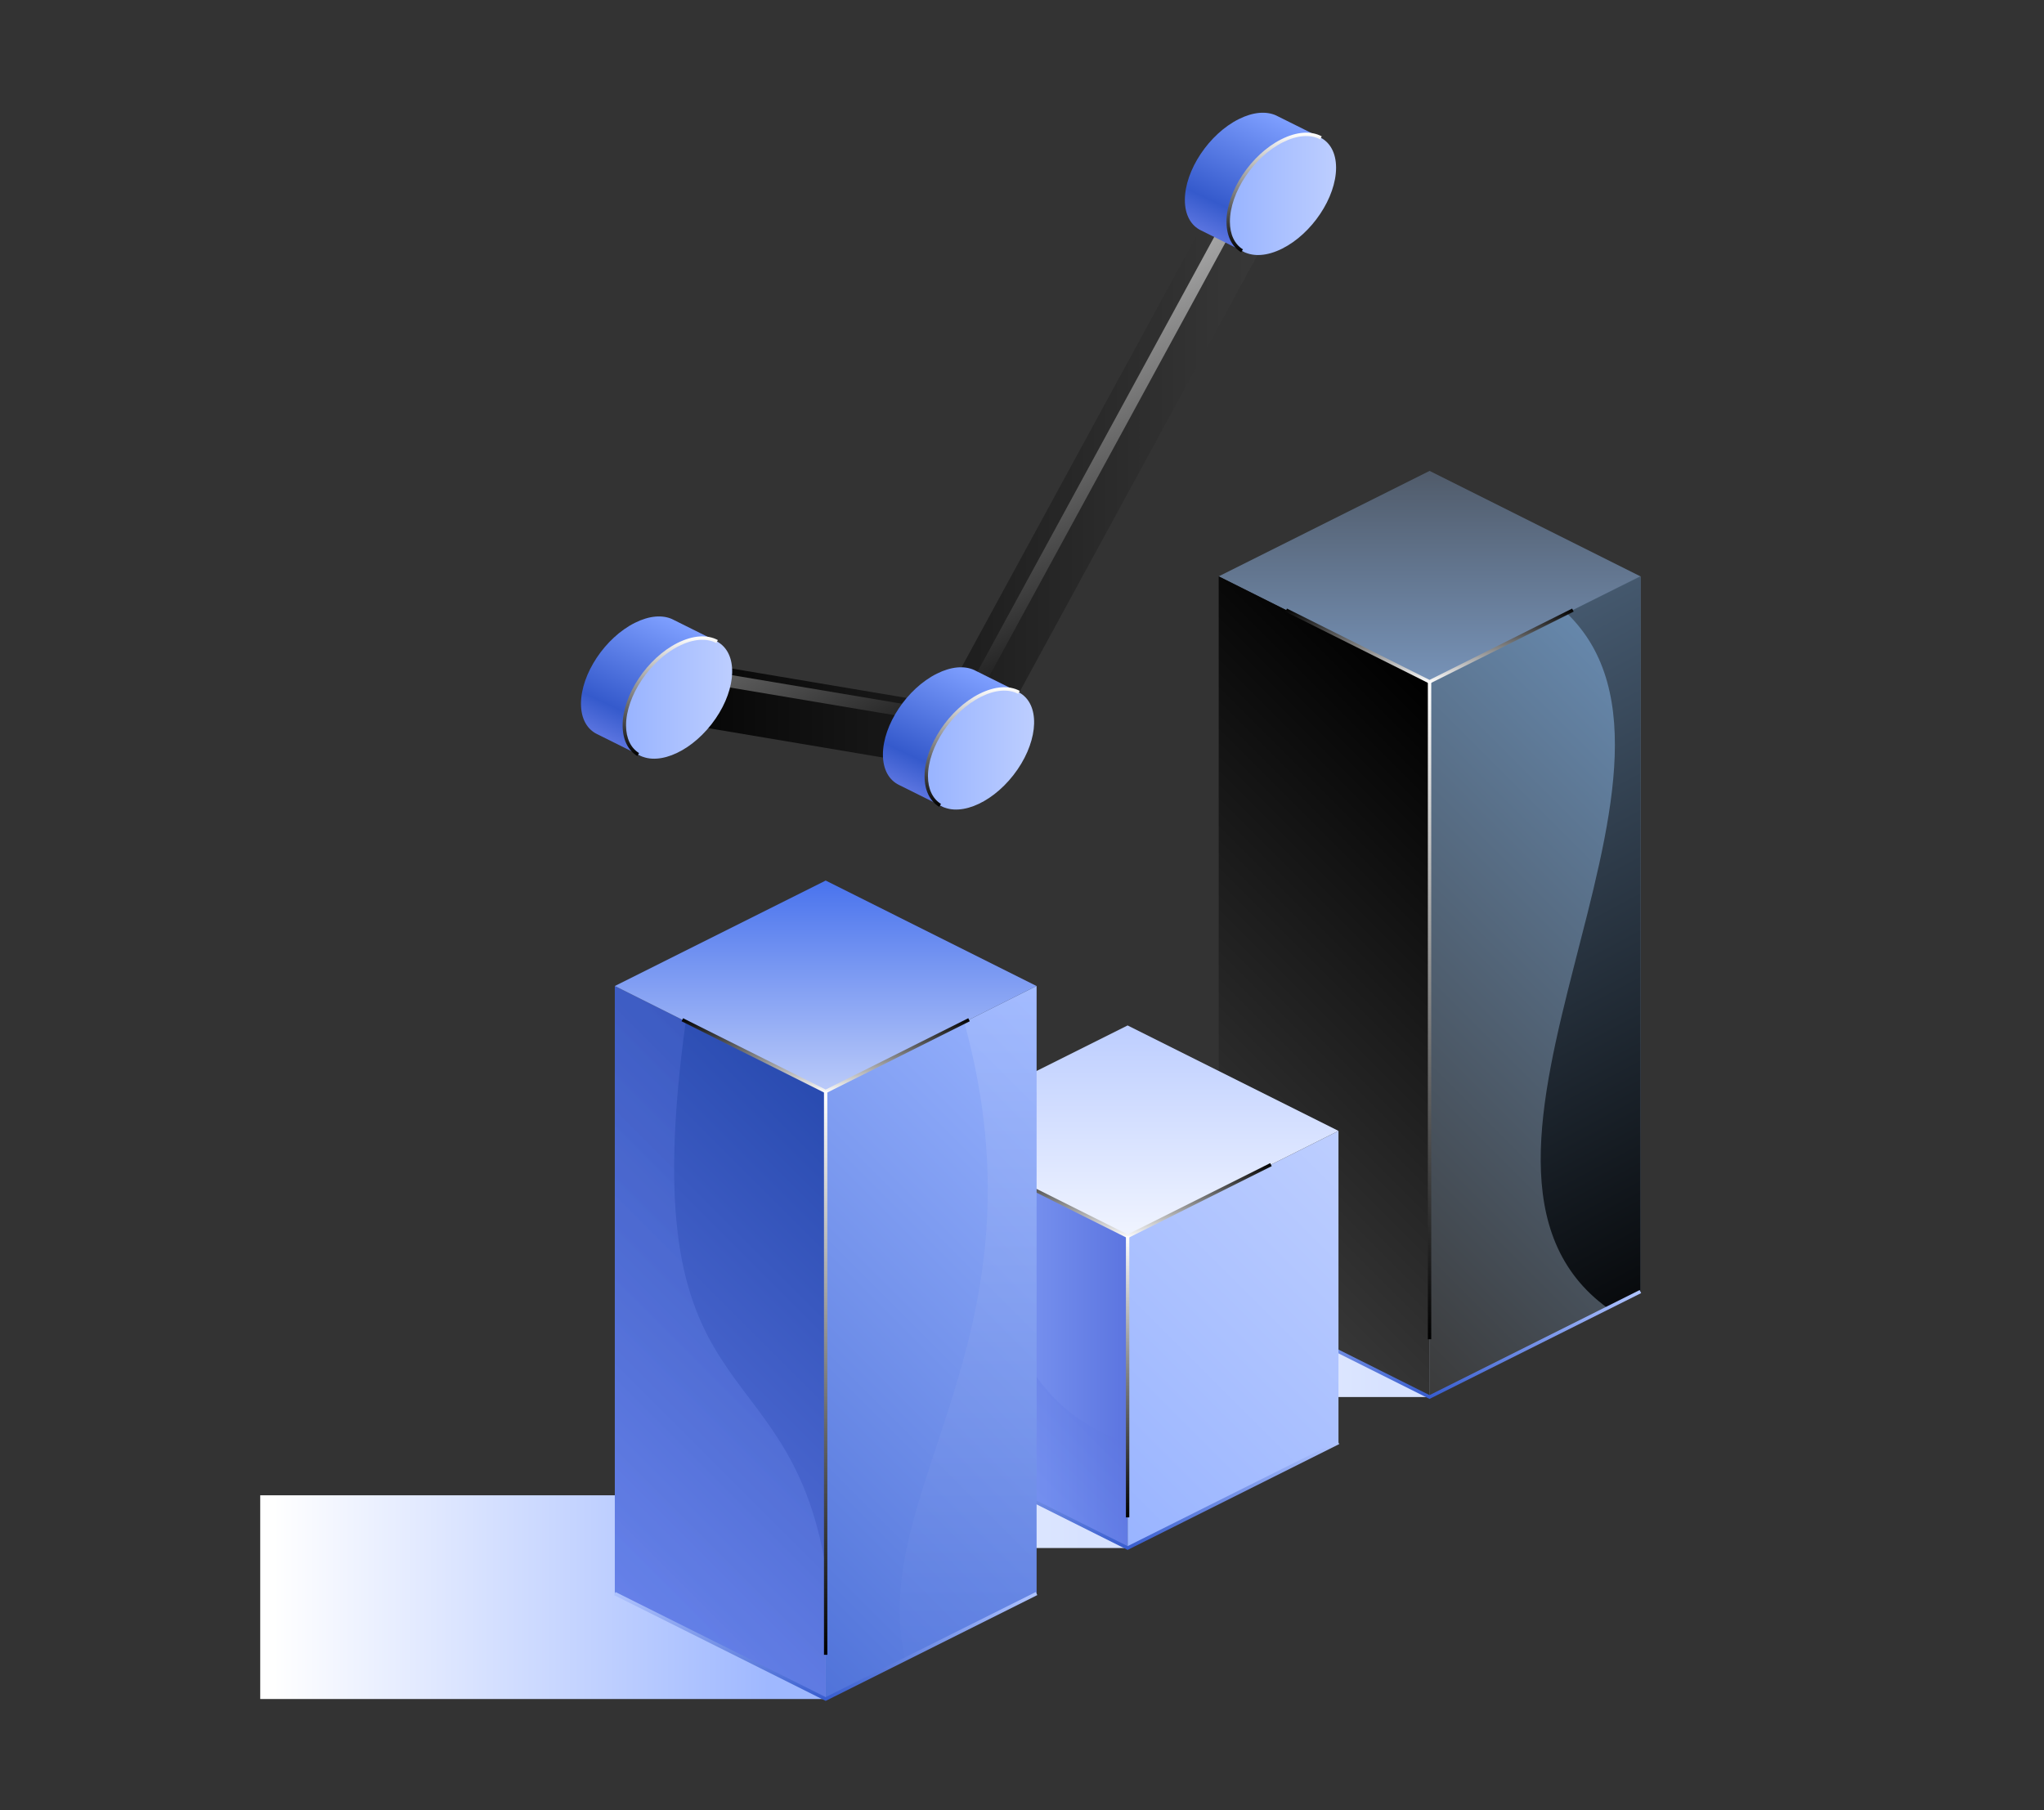 <?xml version="1.0" encoding="UTF-8"?>
<svg xmlns="http://www.w3.org/2000/svg" xmlns:xlink="http://www.w3.org/1999/xlink" viewBox="0 0 901.22 798.26">
  <rect x="0" y="0" width="901.22" height="798.26" fill="#333333" stroke="none"/>
  <defs>
    <style>
      .cls-1 {
        fill: url(#linear-gradient-12);
      }

      .cls-1, .cls-2, .cls-3, .cls-4, .cls-5, .cls-6, .cls-7, .cls-8, .cls-9, .cls-10, .cls-11, .cls-12, .cls-13, .cls-14, .cls-15, .cls-16, .cls-17, .cls-18, .cls-19, .cls-20, .cls-21, .cls-22, .cls-23, .cls-24, .cls-25, .cls-26, .cls-27, .cls-28, .cls-29, .cls-30, .cls-31, .cls-32, .cls-33, .cls-34, .cls-35, .cls-36 {
        stroke-width: 0px;
      }

      .cls-2 {
        fill: url(#linear-gradient-17);
      }

      .cls-3 {
        fill: url(#linear-gradient-33);
      }

      .cls-4 {
        fill: url(#linear-gradient-21);
      }

      .cls-37 {
        isolation: isolate;
      }

      .cls-5 {
        fill: url(#linear-gradient-15);
      }

      .cls-6 {
        fill: url(#linear-gradient-6);
      }

      .cls-6, .cls-38, .cls-24, .cls-30 {
        mix-blend-mode: screen;
      }

      .cls-7 {
        fill: url(#linear-gradient-5);
      }

      .cls-8 {
        fill: url(#linear-gradient-31);
      }

      .cls-9 {
        fill: url(#linear-gradient-34);
      }

      .cls-10 {
        fill: url(#linear-gradient-13);
      }

      .cls-11 {
        fill: url(#linear-gradient-23);
      }

      .cls-12 {
        fill: url(#linear-gradient-32);
      }

      .cls-12, .cls-20, .cls-29, .cls-32, .cls-34, .cls-39 {
        mix-blend-mode: multiply;
      }

      .cls-12, .cls-29 {
        opacity: .3;
      }

      .cls-13 {
        fill: url(#linear-gradient-25);
      }

      .cls-14 {
        fill: url(#linear-gradient-16);
      }

      .cls-15 {
        fill: url(#linear-gradient-22);
      }

      .cls-16 {
        fill: url(#linear-gradient-35);
      }

      .cls-17 {
        fill: url(#linear-gradient-20);
      }

      .cls-18 {
        fill: url(#linear-gradient-14);
      }

      .cls-19 {
        fill: url(#linear-gradient-7);
      }

      .cls-20 {
        fill: url(#linear-gradient);
      }

      .cls-21 {
        fill: url(#linear-gradient-9);
      }

      .cls-22 {
        fill: url(#linear-gradient-27);
      }

      .cls-23 {
        fill: url(#linear-gradient-36);
      }

      .cls-24 {
        fill: url(#linear-gradient-19);
      }

      .cls-25 {
        fill: url(#linear-gradient-8);
      }

      .cls-26 {
        fill: url(#linear-gradient-24);
      }

      .cls-27 {
        fill: url(#linear-gradient-26);
      }

      .cls-28 {
        fill: url(#linear-gradient-18);
      }

      .cls-29 {
        fill: url(#linear-gradient-11);
      }

      .cls-30 {
        fill: url(#linear-gradient-30);
        opacity: .5;
      }

      .cls-31 {
        fill: url(#linear-gradient-29);
      }

      .cls-32 {
        fill: url(#linear-gradient-2);
      }

      .cls-33 {
        fill: url(#linear-gradient-28);
      }

      .cls-34 {
        fill: url(#linear-gradient-3);
      }

      .cls-35 {
        fill: url(#linear-gradient-10);
      }

      .cls-36 {
        fill: url(#linear-gradient-4);
      }
    </style>
    <linearGradient id="linear-gradient" x1="477.72" y1="659.35" x2="307.73" y2="659.35" gradientUnits="userSpaceOnUse">
      <stop offset="0" stop-color="#d7e2ff"/>
      <stop offset="1" stop-color="#fff"/>
    </linearGradient>
    <linearGradient id="linear-gradient-2" x1="339.04" y1="704.26" x2="120.58" y2="704.26" gradientUnits="userSpaceOnUse">
      <stop offset="0" stop-color="#9fb8ff"/>
      <stop offset="1" stop-color="#fff"/>
    </linearGradient>
    <linearGradient id="linear-gradient-3" x1="610.85" y1="592.77" x2="440.86" y2="592.77" xlink:href="#linear-gradient"/>
    <linearGradient id="linear-gradient-4" x1="630.31" y1="300.63" x2="630.31" y2="207.64" gradientUnits="userSpaceOnUse">
      <stop offset="0" stop-color="#7793b8"/>
      <stop offset="1" stop-color="#505b6a"/>
    </linearGradient>
    <linearGradient id="linear-gradient-5" x1="563.08" y1="548.79" x2="790.51" y2="321.36" gradientUnits="userSpaceOnUse">
      <stop offset="0" stop-color="#3b3b3b"/>
      <stop offset="1" stop-color="#6b90b8"/>
    </linearGradient>
    <linearGradient id="linear-gradient-6" x1="796.63" y1="573.61" x2="592.56" y2="191.98" gradientUnits="userSpaceOnUse">
      <stop offset="0" stop-color="#000"/>
      <stop offset="1" stop-color="#5d7895"/>
    </linearGradient>
    <linearGradient id="linear-gradient-7" x1="493.36" y1="525.54" x2="674.29" y2="344.61" gradientUnits="userSpaceOnUse">
      <stop offset="0" stop-color="#3b3b3b"/>
      <stop offset="1" stop-color="#000"/>
    </linearGradient>
    <linearGradient id="linear-gradient-8" x1="630.31" y1="616.85" x2="630.31" y2="568.85" gradientUnits="userSpaceOnUse">
      <stop offset="0" stop-color="#365bcd"/>
      <stop offset="1" stop-color="#b1c5ff"/>
    </linearGradient>
    <linearGradient id="linear-gradient-9" x1="474.44" y1="659.85" x2="612.89" y2="521.4" gradientUnits="userSpaceOnUse">
      <stop offset="0" stop-color="#99b4ff"/>
      <stop offset="1" stop-color="#bdceff"/>
    </linearGradient>
    <linearGradient id="linear-gradient-10" x1="404.21" y1="590.63" x2="497.18" y2="590.63" gradientUnits="userSpaceOnUse">
      <stop offset="0" stop-color="#94b0ff"/>
      <stop offset="1" stop-color="#5c75e0"/>
    </linearGradient>
    <linearGradient id="linear-gradient-11" x1="416.96" y1="648.85" x2="465.62" y2="600.2" gradientUnits="userSpaceOnUse">
      <stop offset="0" stop-color="#7e9fff"/>
      <stop offset="1" stop-color="#5c75e0"/>
    </linearGradient>
    <linearGradient id="linear-gradient-12" x1="497.18" y1="683.43" x2="497.18" y2="635.43" xlink:href="#linear-gradient-8"/>
    <linearGradient id="linear-gradient-13" x1="497.18" y1="545.16" x2="497.18" y2="452.17" gradientUnits="userSpaceOnUse">
      <stop offset="0" stop-color="#f0f4ff"/>
      <stop offset="1" stop-color="#bdceff"/>
    </linearGradient>
    <linearGradient id="linear-gradient-14" x1="630.31" y1="301.47" x2="630.31" y2="268.35" gradientUnits="userSpaceOnUse">
      <stop offset="0" stop-color="#fff"/>
      <stop offset="1" stop-color="#000"/>
    </linearGradient>
    <linearGradient id="linear-gradient-15" x1="630.31" y1="590.53" x2="630.31" y2="300.63" gradientUnits="userSpaceOnUse">
      <stop offset="0" stop-color="#000"/>
      <stop offset="1" stop-color="#fff"/>
    </linearGradient>
    <linearGradient id="linear-gradient-16" x1="497.18" y1="545.99" x2="497.18" y2="512.88" xlink:href="#linear-gradient-14"/>
    <linearGradient id="linear-gradient-17" x1="497.18" y1="669.09" x2="497.18" y2="545.16" xlink:href="#linear-gradient-15"/>
    <linearGradient id="linear-gradient-18" x1="275.66" y1="203.34" x2="569.59" y2="203.34" gradientUnits="userSpaceOnUse">
      <stop offset="0" stop-color="#000"/>
      <stop offset="1" stop-color="#3b3b3b"/>
    </linearGradient>
    <linearGradient id="linear-gradient-19" x1="489.65" y1="309.18" x2="373.84" y2="92.62" xlink:href="#linear-gradient-15"/>
    <linearGradient id="linear-gradient-20" x1="536.44" y1="105.44" x2="562.01" y2="50.61" gradientUnits="userSpaceOnUse">
      <stop offset="0" stop-color="#5c75e0"/>
      <stop offset=".24" stop-color="#355acc"/>
      <stop offset="1" stop-color="#7e9fff"/>
    </linearGradient>
    <linearGradient id="linear-gradient-21" x1="542.5" y1="85.86" x2="589.32" y2="85.86" xlink:href="#linear-gradient-9"/>
    <linearGradient id="linear-gradient-22" x1="561.77" y1="111.23" x2="561.77" y2="58.5" xlink:href="#linear-gradient-15"/>
    <linearGradient id="linear-gradient-23" x1="403.31" y1="349.97" x2="428.88" y2="295.13" xlink:href="#linear-gradient-20"/>
    <linearGradient id="linear-gradient-24" x1="409.37" y1="330.38" x2="456.19" y2="330.38" gradientTransform="translate(426.63 -213.58) rotate(52.02)" xlink:href="#linear-gradient-9"/>
    <linearGradient id="linear-gradient-25" x1="428.64" y1="355.76" x2="428.64" y2="303.03" xlink:href="#linear-gradient-15"/>
    <linearGradient id="linear-gradient-26" x1="270.18" y1="327.55" x2="295.75" y2="272.71" xlink:href="#linear-gradient-20"/>
    <linearGradient id="linear-gradient-27" x1="276.24" y1="307.96" x2="323.07" y2="307.96" gradientTransform="translate(357.76 -117.27) rotate(52.02)" xlink:href="#linear-gradient-9"/>
    <linearGradient id="linear-gradient-28" x1="295.51" y1="333.34" x2="295.51" y2="280.61" xlink:href="#linear-gradient-15"/>
    <linearGradient id="linear-gradient-29" x1="308.69" y1="693.82" x2="512.38" y2="490.13" gradientUnits="userSpaceOnUse">
      <stop offset="0" stop-color="#5073d9"/>
      <stop offset="1" stop-color="#99b4ff"/>
    </linearGradient>
    <linearGradient id="linear-gradient-30" x1="426.87" y1="731.63" x2="426.87" y2="434.78" gradientUnits="userSpaceOnUse">
      <stop offset="0" stop-color="#5d7ee0"/>
      <stop offset="1" stop-color="#afc4ff"/>
    </linearGradient>
    <linearGradient id="linear-gradient-31" x1="238.97" y1="670.57" x2="396.16" y2="513.38" gradientUnits="userSpaceOnUse">
      <stop offset="0" stop-color="#5c75e0"/>
      <stop offset="1" stop-color="#294bb0"/>
    </linearGradient>
    <linearGradient id="linear-gradient-32" x1="238.97" y1="670.57" x2="380.74" y2="528.8" xlink:href="#linear-gradient-11"/>
    <linearGradient id="linear-gradient-33" x1="364.05" y1="481.27" x2="364.05" y2="388.28" gradientUnits="userSpaceOnUse">
      <stop offset="0" stop-color="#bbcbf9"/>
      <stop offset="1" stop-color="#4973ed"/>
    </linearGradient>
    <linearGradient id="linear-gradient-34" x1="364.05" y1="482.11" x2="364.05" y2="448.99" xlink:href="#linear-gradient-14"/>
    <linearGradient id="linear-gradient-35" x1="364.05" y1="729.68" x2="364.05" y2="481.27" xlink:href="#linear-gradient-15"/>
    <linearGradient id="linear-gradient-36" x1="364.05" y1="750.01" x2="364.05" y2="702.01" xlink:href="#linear-gradient-8"/>
  </defs>
  <g class="cls-37">
    <g id="_95c6c890-4df0-4047-9b20-53c1698e0703" data-name="95c6c890-4df0-4047-9b20-53c1698e0703">
      <g>
        <rect class="cls-20" x="303.19" y="636.1" width="193.99" height="46.5"/>
        <rect class="cls-32" x="114.74" y="659.35" width="249.31" height="89.83"/>
        <rect class="cls-34" x="436.32" y="569.52" width="193.99" height="46.5"/>
        <polygon class="cls-36" points="630.31 207.64 723.28 254.14 630.31 300.63 537.34 254.14 630.31 207.64"/>
        <polygon class="cls-7" points="630.31 300.63 630.31 616.02 723.28 569.52 723.28 254.14 630.31 300.63"/>
        <path class="cls-6" d="m723.28,254.14l-32.47,16.24c71.86,69.06-69.17,243.17,17.97,306.4l14.5-7.25V254.14Z"/>
        <polygon class="cls-19" points="537.34 254.14 537.34 569.52 630.31 616.02 630.31 300.63 537.34 254.14"/>
        <g class="cls-39">
          <polygon class="cls-25" points="630.31 616.85 537 570.19 537.67 568.85 630.31 615.18 722.94 568.85 723.61 570.19 630.31 616.85"/>
        </g>
        <polygon class="cls-21" points="497.18 682.6 590.15 636.1 590.15 498.66 497.18 545.16 497.18 682.6"/>
        <polygon class="cls-35" points="404.21 636.1 497.18 682.6 497.18 545.16 404.21 498.66 404.21 636.1"/>
        <path class="cls-29" d="m497.18,636.28c-58.81-20.21-44.78-71.96-92.97-88.64v88.46l92.97,46.5v-46.31Z"/>
        <g class="cls-39">
          <polygon class="cls-1" points="497.18 683.43 403.87 636.77 404.54 635.43 497.18 681.76 589.82 635.43 590.48 636.77 497.18 683.43"/>
        </g>
        <polygon class="cls-10" points="497.18 452.17 590.15 498.66 497.18 545.16 404.21 498.66 497.18 452.17"/>
        <g>
          <g class="cls-38">
            <polygon class="cls-18" points="630.31 301.47 566.77 269.69 567.43 268.35 630.31 299.8 693.18 268.35 693.85 269.69 630.31 301.47"/>
          </g>
          <g class="cls-38">
            <rect class="cls-5" x="629.56" y="300.63" width="1.49" height="289.9"/>
          </g>
        </g>
        <g>
          <g class="cls-38">
            <polygon class="cls-14" points="497.18 545.99 433.64 514.21 434.31 512.88 497.18 544.32 560.05 512.88 560.72 514.21 497.18 545.99"/>
          </g>
          <g class="cls-38">
            <rect class="cls-2" x="496.43" y="545.16" width="1.49" height="123.93"/>
          </g>
        </g>
        <g>
          <path class="cls-28" d="m422.63,339.44c-.76,0-1.53-.06-2.3-.19l-133.13-22.39c-7.53-1.27-12.61-8.4-11.34-15.93,1.27-7.53,8.41-12.61,15.93-11.34l123.4,20.76,128.41-235.86c3.65-6.71,12.05-9.18,18.76-5.53,6.71,3.65,9.19,12.05,5.53,18.76l-133.13,244.52c-2.45,4.5-7.14,7.22-12.14,7.22Z"/>
          <path class="cls-24" d="m422.63,320.07c-.15,0-.3-.01-.46-.04l-133.13-22.39c-.93-.16-1.49-.7-1.8-1.12-.3-.43-.63-1.13-.47-2.06.25-1.5,1.59-2.31,2.71-2.31.15,0,.31.01.47.04l131.19,22.07,132.19-242.79c.58-1.07,1.64-1.45,2.44-1.45.46,0,.9.11,1.31.34,1.34.73,1.83,2.41,1.1,3.75l-133.13,244.52c-.49.89-1.41,1.45-2.43,1.45Z"/>
          <g>
            <path class="cls-17" d="m569.53,69.29l12.91-8.53-19.07-9.49c-.25-.13-.5-.26-.76-.38-4.32-1.94-10.08-1.54-16.41,1.63-13.14,6.57-23.78,22.54-23.78,35.68,0,6.66,2.74,11.31,7.16,13.42,0,0,19.89,9.9,19.89,9.9l-.86-12.75c10.46-6.28,18.92-18.33,20.93-29.48Z"/>
            <path class="cls-4" d="m589.09,73.96c0,13.14-10.65,29.11-23.78,35.68-13.14,6.57-23.78,1.25-23.78-11.89s10.65-29.11,23.78-35.68c13.14-6.57,23.78-1.25,23.78,11.89Z"/>
            <g class="cls-38">
              <path class="cls-15" d="m547.23,111.23c-4.16-2.55-6.45-7.34-6.45-13.48,0-13.37,10.85-29.67,24.2-36.35,6.72-3.36,13.04-3.82,17.78-1.28l-.7,1.32c-4.3-2.3-10.13-1.84-16.41,1.3-12.89,6.44-23.37,22.15-23.37,35.01,0,5.61,2.04,9.95,5.74,12.21l-.78,1.27Z"/>
            </g>
          </g>
          <g>
            <path class="cls-11" d="m436.4,313.82l12.91-8.53-19.07-9.49c-.25-.13-.5-.26-.76-.38-4.32-1.94-10.08-1.54-16.41,1.63-13.14,6.57-23.78,22.54-23.78,35.68,0,6.66,2.74,11.31,7.15,13.42,0,0,19.89,9.9,19.89,9.9l-.86-12.75c10.46-6.28,18.92-18.33,20.93-29.48Z"/>
            <ellipse class="cls-26" cx="432.18" cy="330.38" rx="30.46" ry="18.57" transform="translate(-94.2 467.72) rotate(-52.02)"/>
            <g class="cls-38">
              <path class="cls-13" d="m414.1,355.76c-4.16-2.55-6.45-7.33-6.45-13.48,0-13.37,10.85-29.67,24.2-36.35,6.72-3.36,13.04-3.82,17.78-1.28l-.7,1.32c-4.31-2.3-10.14-1.84-16.41,1.3-12.89,6.44-23.37,22.15-23.37,35.01,0,5.61,2.04,9.94,5.74,12.21l-.78,1.27Z"/>
            </g>
          </g>
          <g>
            <path class="cls-27" d="m303.27,291.4l12.91-8.53-19.07-9.49c-.25-.13-.5-.26-.76-.38-4.32-1.94-10.08-1.54-16.41,1.63-13.14,6.57-23.78,22.54-23.78,35.68,0,6.66,2.74,11.31,7.15,13.42,0,0,19.89,9.9,19.89,9.9l-.86-12.75c10.46-6.28,18.92-18.33,20.93-29.48Z"/>
            <ellipse class="cls-22" cx="299.05" cy="307.96" rx="30.46" ry="18.57" transform="translate(-127.73 354.16) rotate(-52.02)"/>
            <g class="cls-38">
              <path class="cls-33" d="m280.97,333.34c-4.16-2.55-6.45-7.33-6.45-13.48,0-13.37,10.85-29.67,24.2-36.35,6.72-3.36,13.04-3.82,17.79-1.28l-.7,1.32c-4.31-2.3-10.14-1.84-16.41,1.3-12.89,6.44-23.37,22.15-23.37,35.01,0,5.61,2.04,9.94,5.74,12.21l-.78,1.27Z"/>
            </g>
          </g>
        </g>
        <polygon class="cls-31" points="364.05 749.17 457.02 702.68 457.02 434.78 364.05 481.27 364.05 749.17"/>
        <path class="cls-30" d="m457.02,434.78l-31.88,15.94c38.39,139.81-43.25,206.26-26.01,280.91l57.89-28.95v-267.9Z"/>
        <polygon class="cls-8" points="271.08 702.68 364.05 749.17 364.05 481.27 271.08 434.78 271.08 702.68"/>
        <path class="cls-12" d="m364.05,691.01c-16.63-100.48-86.03-64.62-61.69-240.59l-31.28-15.65v267.9l92.97,46.5v-58.16Z"/>
        <polygon class="cls-3" points="364.05 388.28 457.02 434.78 364.05 481.27 271.08 434.78 364.05 388.28"/>
        <g>
          <g class="cls-38">
            <polygon class="cls-9" points="364.05 482.11 300.51 450.33 301.18 448.99 364.05 480.44 426.92 448.99 427.59 450.33 364.05 482.11"/>
          </g>
          <g class="cls-38">
            <rect class="cls-16" x="363.3" y="481.27" width="1.49" height="248.41"/>
          </g>
        </g>
        <g class="cls-39">
          <polygon class="cls-23" points="364.05 750.01 270.75 703.35 271.41 702.01 364.05 748.34 456.69 702.01 457.36 703.35 364.05 750.01"/>
        </g>
      </g>
    </g>
  </g>
</svg>